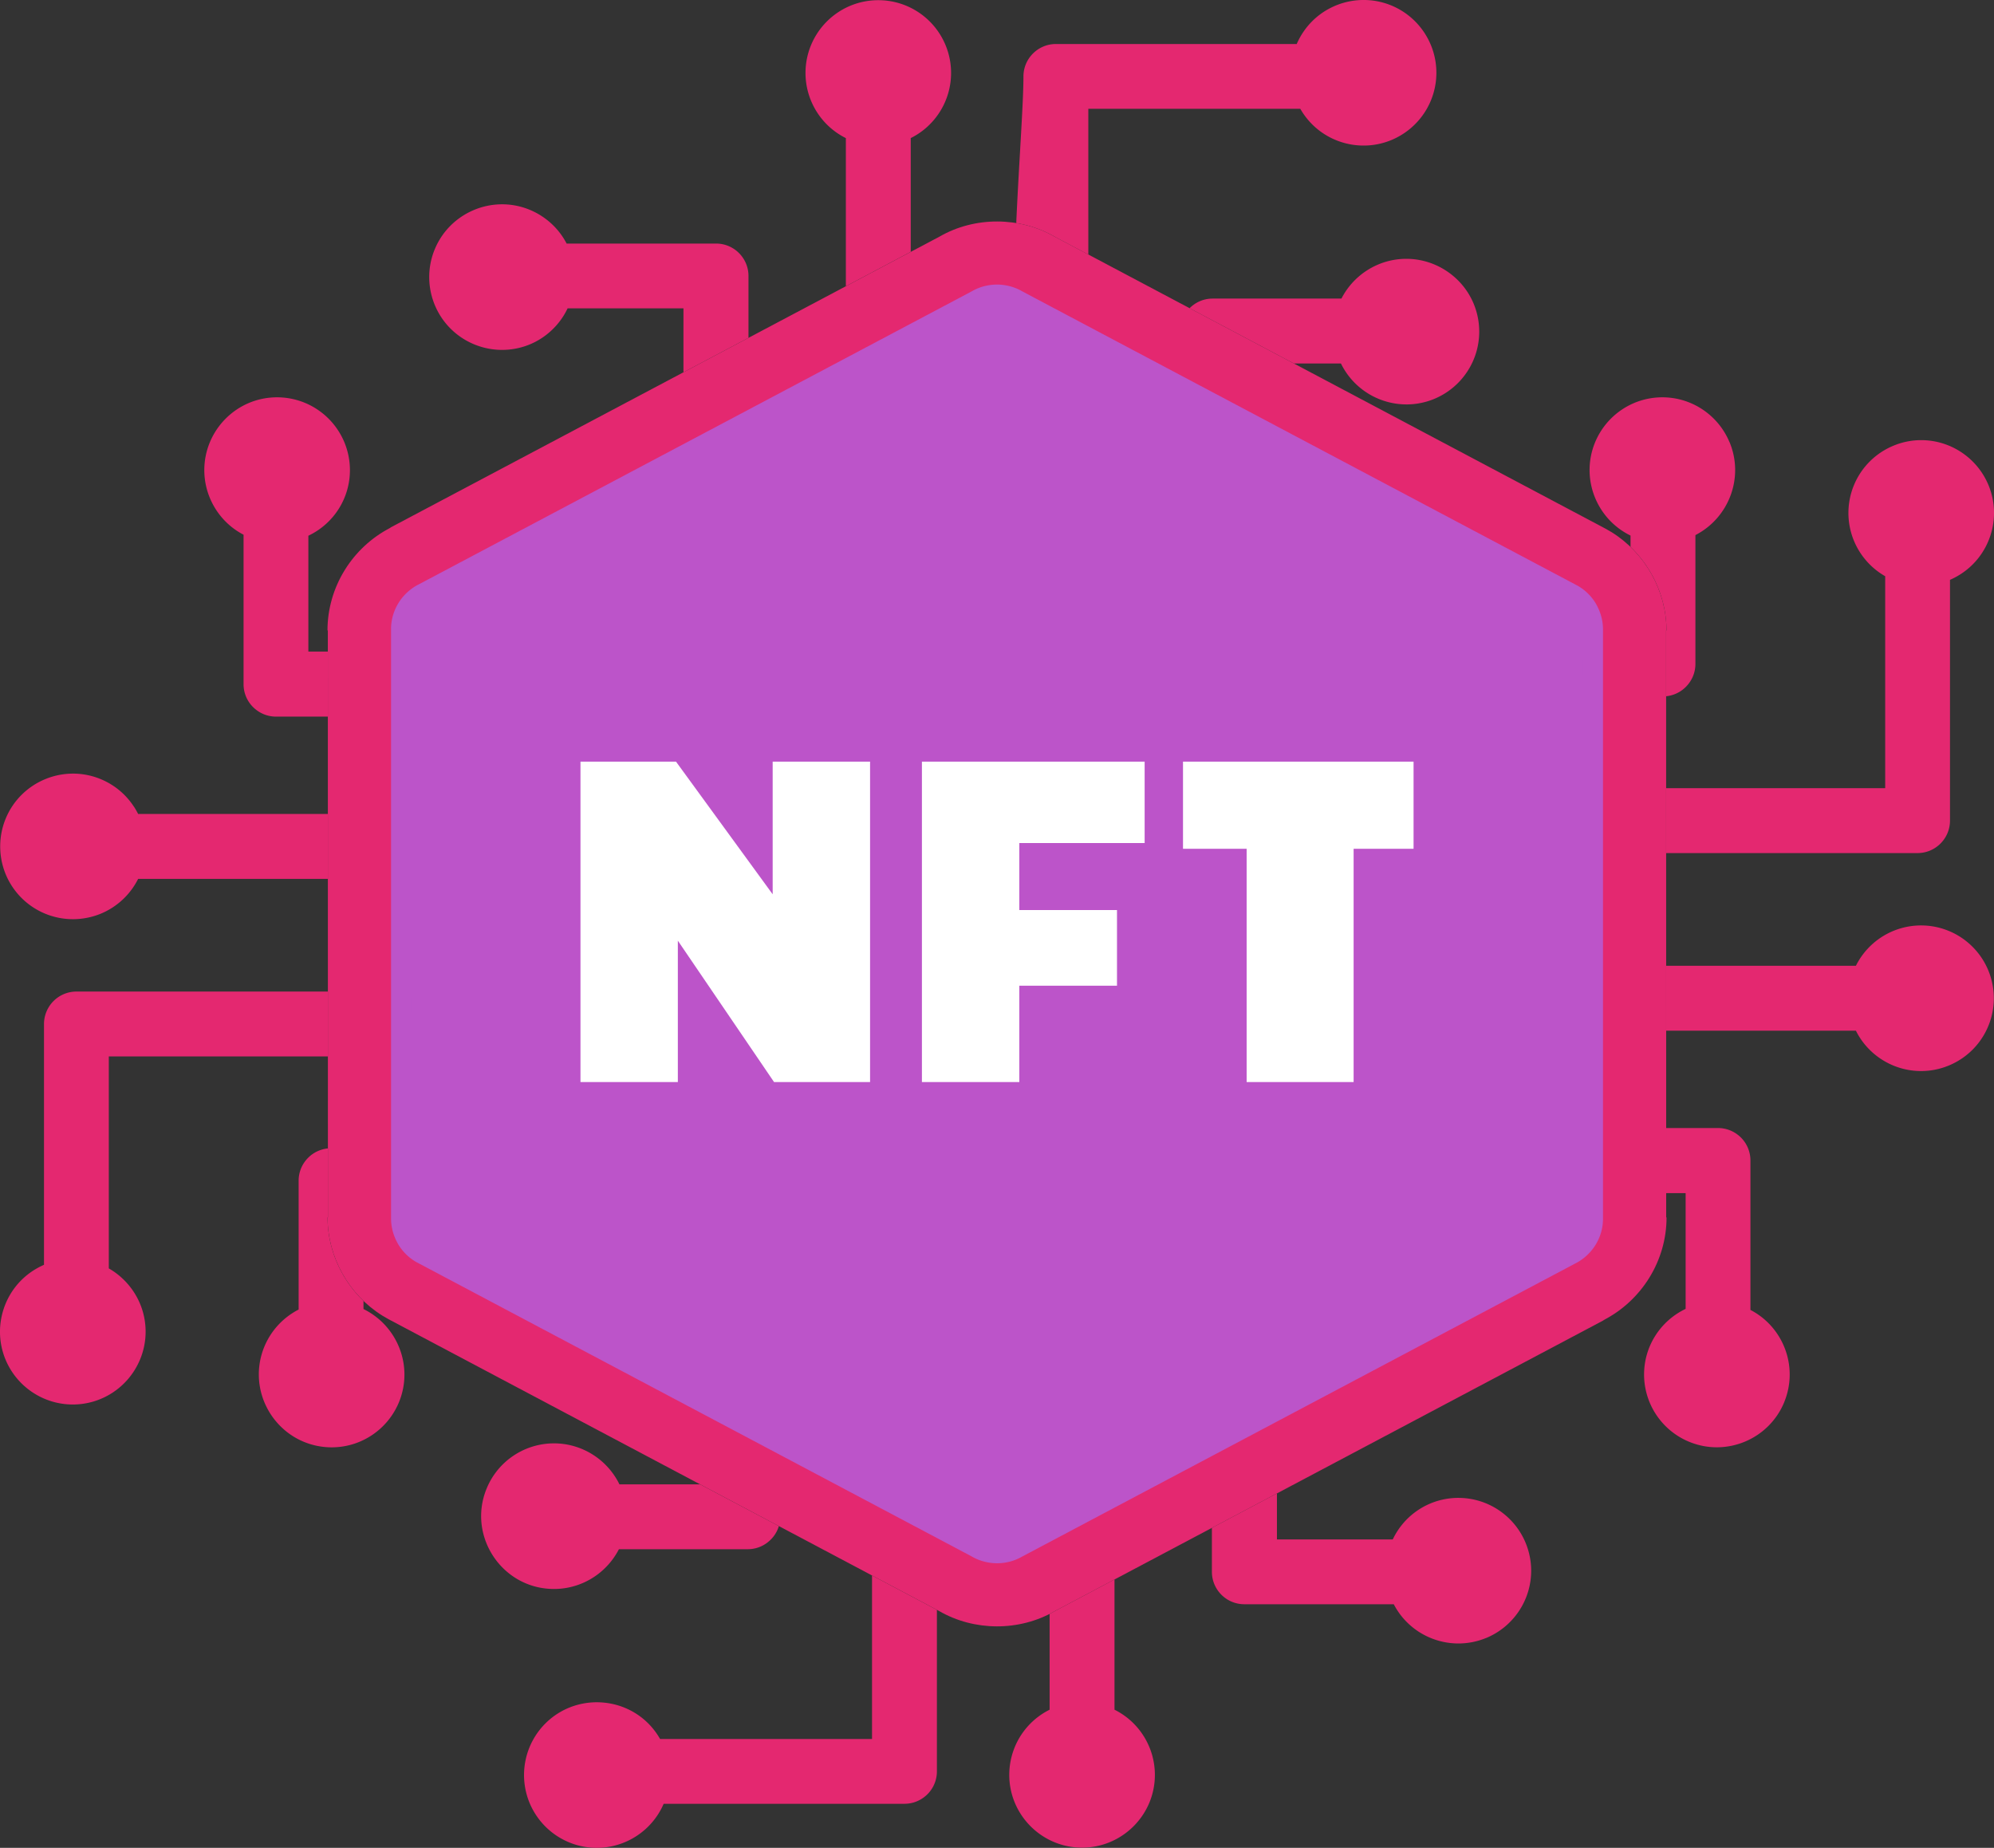 <svg xmlns="http://www.w3.org/2000/svg" shape-rendering="geometricPrecision" text-rendering="geometricPrecision" image-rendering="optimizeQuality" fill-rule="evenodd" clip-rule="evenodd" viewBox="0 0 512 474.48"><rect x="0" y="0" width="512" height="474.48" fill="#333333" stroke="none"/><g fill-rule="nonzero"><path fill="#E42870" d="M374.46 384.62a18.62 18.62 0 0 0-16.84 10.67h-29.74v-11.82l-16.7 8.85v11.28c0 2.3.93 4.38 2.44 5.89a8.292 8.292 0 0 0 5.88 2.44h38.38c4.4 8.49 14.61 12.34 23.59 8.71l.15-.05c6.98-2.9 11.54-9.71 11.54-17.27 0-2.51-.51-4.92-1.42-7.14-2.9-6.99-9.71-11.56-17.28-11.56zm47.69-31.68c0-7.26 4.19-13.76 10.67-16.85v-29.73h-4.99v-16.71h13.3c2.3 0 4.38.94 5.89 2.44a8.316 8.316 0 0 1 2.44 5.89v38.38c6.16 3.17 10.08 9.61 10.08 16.58 0 2.46-.49 4.83-1.37 7.01l-.05.14c-3.95 9.52-14.89 14.06-24.41 10.12a18.691 18.691 0 0 1-11.56-17.27zm54.39-88.29h-48.72v-16.66h48.72a18.687 18.687 0 0 1 34 1.19 18.72 18.72 0 0 1-4.05 20.36c-3.51 3.5-8.27 5.48-13.22 5.48-7.07 0-13.59-4.03-16.73-10.37zm15.83-45.6h-64.55l-.01-16.66h56.25v-54.43c-3.6-2.05-6.43-5.26-8.02-9.1a18.682 18.682 0 0 1 10.13-24.41c2.21-.92 4.62-1.43 7.14-1.43 7.56 0 14.39 4.58 17.28 11.56 3.51 8.48.31 18.35-7.61 23.13-.73.44-1.49.84-2.28 1.18v61.83c0 4.59-3.74 8.33-8.33 8.33zm-73.7-78.62v-2.91c-8.85-4.32-12.87-14.8-9.1-23.94 2.89-6.97 9.68-11.56 17.27-11.56 7.54 0 14.29 4.54 17.21 11.43l.07.14c3.73 9.02-.16 19.37-8.79 23.81v33.08c0 2.3-.94 4.38-2.45 5.89a8.299 8.299 0 0 1-5.07 2.41v-16.91h.09c0-8.09-3.47-15.89-9.23-21.44zm-282.6-52.01c4.24-1.76 7.72-5.1 9.67-9.24h29.75V95.6l16.7-8.85V70.87c0-2.3-.93-4.38-2.44-5.89a8.298 8.298 0 0 0-5.89-2.44h-38.37c-2.01-3.9-5.4-6.98-9.45-8.66-9.58-3.96-20.5.67-24.41 10.13-2.89 6.96-1.28 15.03 4.05 20.36 5.34 5.33 13.41 6.95 20.39 4.05zm81.12-52.96V73.5l16.66-8.83V35.46c6.32-3.14 10.36-9.6 10.36-16.73 0-7.52-4.52-14.36-11.55-17.27a18.737 18.737 0 0 0-14.28 0c-7 2.91-11.55 9.72-11.55 17.27 0 7.12 4.06 13.61 10.36 16.73zm45.6-15.83c0 6.91-1.14 21.9-1.85 37.65 3.47.57 6.84 1.74 9.91 3.52l8.6 4.56V27.94h54.43c.82 1.44 1.86 2.8 3.03 3.97 5.33 5.33 13.39 6.94 20.36 4.05 6.99-2.91 11.55-9.7 11.55-17.27 0-7.56-4.57-14.39-11.55-17.28-7-2.89-15.04-1.25-20.36 4.06a18.849 18.849 0 0 0-3.95 5.83h-61.83c-4.6 0-8.34 3.74-8.34 8.33zm69.44 73.7h12.08c.32.66.68 1.29 1.07 1.9 4.86 7.57 14.49 10.67 22.89 7.2 6.96-2.89 11.55-9.68 11.55-17.27 0-2.53-.51-4.96-1.43-7.18-2.89-6.94-9.77-11.52-17.29-11.52-7.05 0-13.47 3.99-16.66 10.21h-33.08c-2.3 0-4.38.94-5.89 2.45l-.02.02 26.78 14.19zm-243.8 20.25c.91 2.21 1.42 4.62 1.42 7.14 0 7.26-4.18 13.76-10.67 16.84v29.75h5v16.7H70.87c-2.3 0-4.38-.94-5.89-2.45a8.257 8.257 0 0 1-2.44-5.88V137.3c-6.15-3.17-10.08-9.61-10.08-16.58 0-10.17 8.24-18.7 18.69-18.7 7.57 0 14.38 4.57 17.28 11.56zm-52.96 95.43h48.72v16.66H35.47a18.73 18.73 0 0 1-9.58 8.94c-7.02 2.88-15.04 1.28-20.38-4.06-1.71-1.71-3.1-3.77-4.05-6.07a18.783 18.783 0 0 1 0-14.28c3.93-9.48 14.77-14.03 24.28-10.19l.14.06c3.47 1.44 6.4 3.86 8.46 7l.1.13c.37.58.71 1.18 1.03 1.81zm-15.84 45.6h64.56l.01 16.66H27.94v54.43c.48.27.95.57 1.39.87 5.04 3.54 8.06 9.19 8.06 15.37 0 2.52-.51 4.94-1.43 7.15-2.91 6.99-9.69 11.55-17.27 11.55-7.56 0-14.39-4.58-17.28-11.56-3.5-8.47-.31-18.36 7.61-23.13.73-.44 1.49-.83 2.28-1.18v-61.83c0-2.29.94-4.38 2.44-5.89a8.316 8.316 0 0 1 5.89-2.44zm73.7 79.43v2.09c8.73 4.27 12.92 14.69 9.1 23.95-2.89 6.97-9.67 11.56-17.27 11.56-2.53 0-4.96-.51-7.18-1.43-6.94-2.89-11.52-9.77-11.52-17.29 0-6.34 3.22-12.2 8.48-15.65.56-.37 1.14-.71 1.74-1.01v-33.08c0-2.3.93-4.38 2.44-5.89a8.286 8.286 0 0 1 5.08-2.4v17.72h-.09c0 8.09 3.46 15.89 9.22 21.43zm192.84 104.97v-33.44l-15.41 8.17a30 30 0 0 1-1.25.67v24.6c-4.03 2.01-7.2 5.39-8.94 9.58-.91 2.22-1.42 4.63-1.42 7.15 0 10.25 8.33 18.69 18.7 18.69 10.24 0 18.69-8.33 18.69-18.69 0-7.05-4-13.57-10.37-16.73zm-45.6 15.83v-41.47l-16.66-8.83v41.99h-54.42c-6.17-10.83-20.86-12.57-29.47-3.97a18.73 18.73 0 0 0-4.05 20.36c2.9 6.99 9.7 11.56 17.27 11.56 7.42 0 14.2-4.42 17.17-11.31h61.83c2.3 0 4.38-.94 5.89-2.44a8.298 8.298 0 0 0 2.44-5.89zm-60.81-73.7h-20.71c-3.12-6.39-9.63-10.52-16.81-10.52a18.69 18.69 0 0 0-17.27 11.56c-5.06 12.22 3.94 25.83 17.29 25.83 7.07 0 13.46-3.99 16.66-10.21h33.09c2.29 0 4.38-.94 5.88-2.45a8.21 8.21 0 0 0 2.1-3.49l-20.23-10.72z"/><path fill="#E42870" d="m270.86 60.8 141.39 74.95 1.58.91c8.61 5.36 14.07 15.06 14.07 25.21h-.09l.02 150.74h.09c0 11.09-6.34 21.3-16.18 26.37l.02.04-141 74.72c-9.02 5.19-20.61 5.15-29.61-.06L99.76 338.74l-1.58-.92c-8.61-5.35-14.07-15.05-14.07-25.21h.09l-.02-150.74h-.09c0-11.09 6.34-21.3 16.18-26.37l-.02-.04 141-74.71c9.02-5.2 20.61-5.16 29.61.05z"/><path fill="#BC54C9" d="m262.52 74.83 142.63 75.6c2.02 1.17 3.61 2.81 4.7 4.7l.23.43c.99 1.88 1.52 3.96 1.52 6.03v151.3c.02 2.5-.72 4.87-1.98 6.87a13.022 13.022 0 0 1-5.16 4.68l-142.04 75.27c-2.03 1.17-4.29 1.71-6.52 1.7-2.28-.03-4.51-.64-6.41-1.76l-142.63-75.6a12.838 12.838 0 0 1-4.7-4.7l-.23-.43c-.99-1.88-1.52-3.96-1.52-6.03v-151.3c-.02-2.5.72-4.87 1.98-6.87 1.25-1.98 3.03-3.61 5.16-4.68l142.04-75.27c2.03-1.17 4.29-1.71 6.52-1.7 2.28.03 4.5.64 6.41 1.76z"/><path fill="#BC54C9" d="M262.97 81.35c44.61 24.34 90.5 47.63 135.53 71.33 5.08 2.68 7.97 7.86 7.98 13.23l.03 142.67c0 6.12-3.68 11.39-8.95 13.71l-134.59 70.84a14.949 14.949 0 0 1-13.93 0c-44.61-24.34-90.5-47.63-135.53-71.33-5.08-2.67-7.97-7.86-7.98-13.22l-.03-142.67c0-6.13 3.68-11.4 8.95-13.72l134.59-70.84c4.53-2.38 9.72-2.21 13.93 0z"/><path fill="#FFFFFF" d="M149.05 277.84v-82.27h24.53l24.82 34.06v-34.06h25.01v82.27h-24.66l-24.7-36.3v36.3h-25zm87.67 0v-82.27h57.19v20.9h-32.18v17.21h25.08v19.43h-25.08v24.73h-25.01zm67.04-59.89v-22.38h59.2v22.38h-15.39v59.89H320.1v-59.89h-16.34z"/></g></svg>